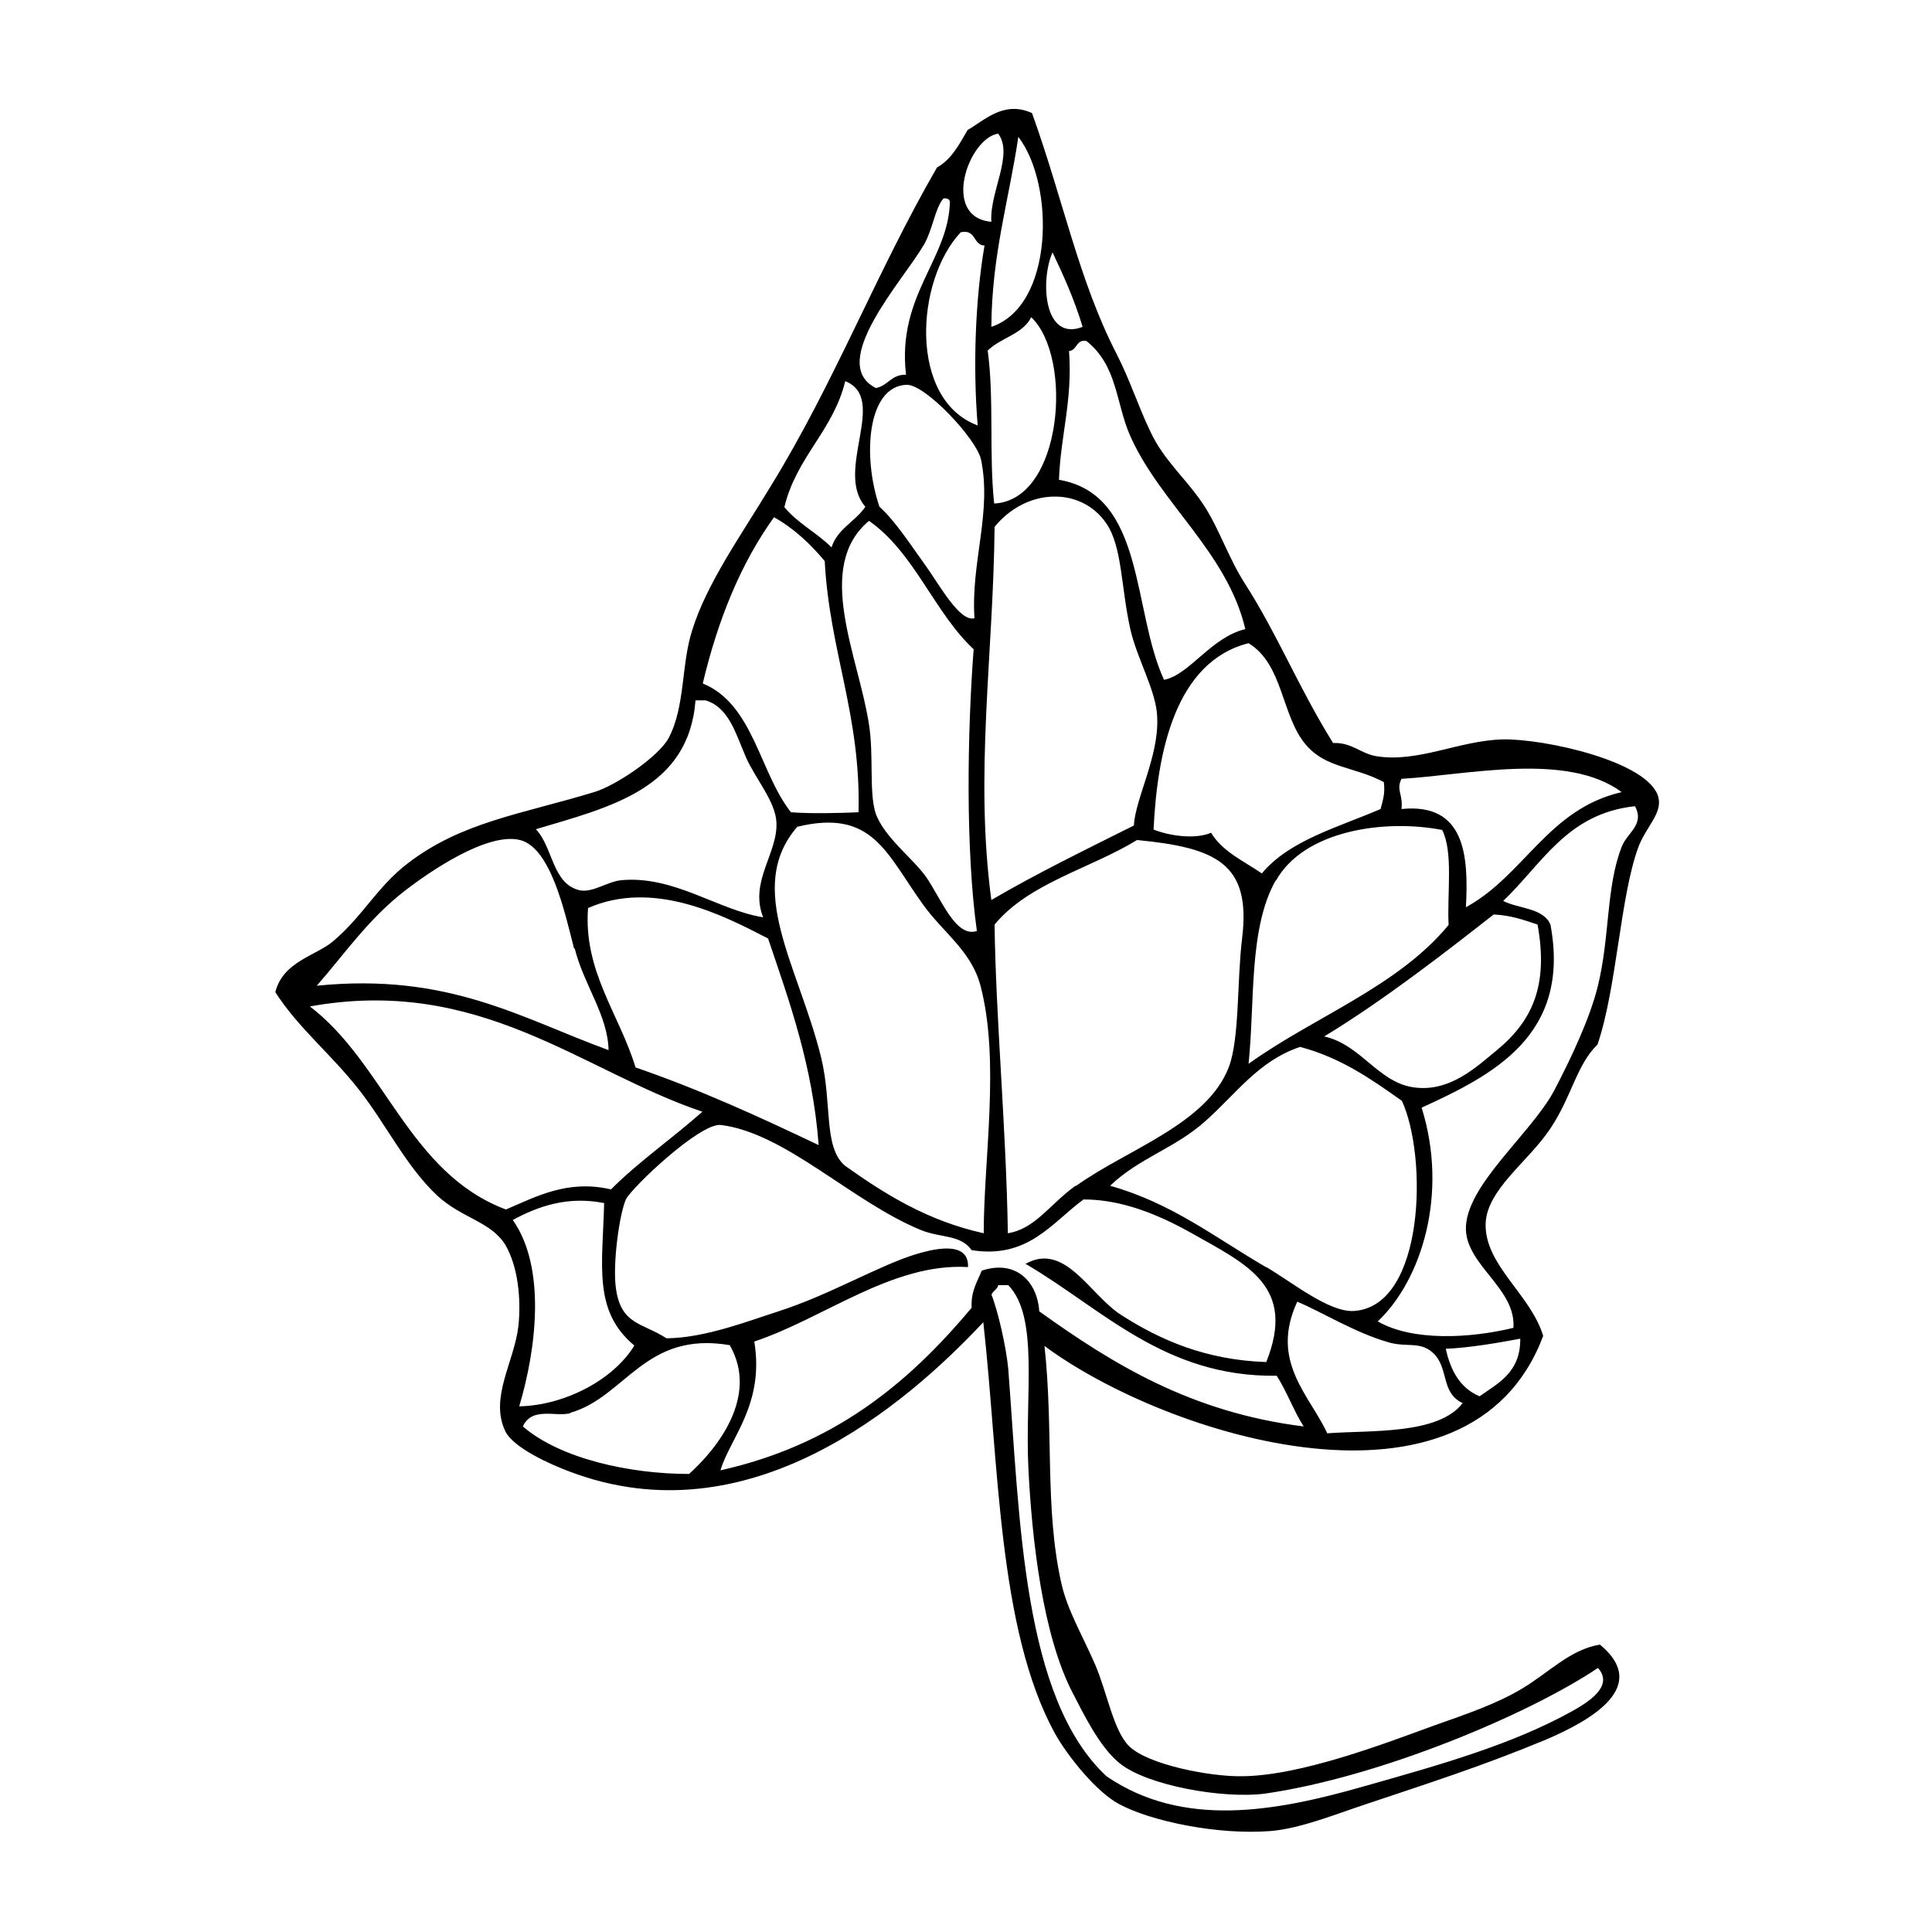 <?xml version="1.0" encoding="UTF-8" standalone="no"?>
<!-- Created with Inkscape (http://www.inkscape.org/) -->
<svg xmlns:dc="http://purl.org/dc/elements/1.1/" xmlns:cc="http://creativecommons.org/ns#" xmlns:rdf="http://www.w3.org/1999/02/22-rdf-syntax-ns#" xmlns:svg="http://www.w3.org/2000/svg" xmlns="http://www.w3.org/2000/svg" version="1.1" width="100%" height="100%" viewBox="0 0 48 48" id="Layer_1" xml:space="preserve">
<defs id="defs69" />
<path d="m 25.64,2.81 c 0.78,2.17 1.16,4.15 2.10,5.98 0.33,0.64 0.54,1.31 0.84,1.93 0.33,0.72 0.92,1.20 1.34,1.85 0.37,0.57 0.61,1.31 1.01,1.93 0.81,1.26 1.33,2.58 2.19,3.96 0.47,-0.02 0.69,0.27 1.09,0.33 1.03,0.16 2.04,-0.39 3.12,-0.42 1.05,-0.02 3.63,0.55 3.87,1.43 0.11,0.41 -0.31,0.74 -0.50,1.26 -0.45,1.23 -0.53,3.48 -1.01,4.89 -0.53,0.52 -0.64,1.30 -1.18,2.10 -0.54,0.81 -1.58,1.51 -1.60,2.36 -0.02,1.03 1.12,1.75 1.43,2.78 -1.82,4.85 -9.34,2.51 -12.39,0.25 0.23,2.10 -0.00,4.04 0.42,5.90 0.15,0.67 0.52,1.28 0.84,2.02 0.30,0.70 0.45,1.63 0.84,2.02 0.47,0.47 2.03,0.76 2.78,0.75 1.47,-0.00 3.59,-0.82 4.80,-1.26 0.79,-0.28 1.54,-0.53 2.19,-0.92 0.67,-0.40 1.19,-0.97 1.93,-1.09 1.26,1.04 -0.22,1.88 -1.34,2.36 -1.59,0.66 -2.91,1.08 -4.46,1.60 -0.76,0.25 -1.61,0.60 -2.36,0.67 -1.34,0.11 -3.02,-0.25 -3.79,-0.67 -0.56,-0.30 -1.28,-1.19 -1.60,-1.77 -1.41,-2.59 -1.38,-6.70 -1.77,-10.20 -1.95,2.08 -5.83,5.40 -10.28,3.71 -0.43,-0.16 -1.40,-0.58 -1.60,-1.01 -0.39,-0.83 0.23,-1.72 0.33,-2.61 0.07,-0.67 -0.01,-1.48 -0.33,-2.02 C 12.19,30.35 11.49,30.27 10.88,29.72 10.11,29.01 9.60,27.95 8.94,27.10 8.24,26.20 7.41,25.54 6.84,24.65 7.03,23.89 7.84,23.75 8.27,23.39 9.02,22.76 9.36,22.04 10.13,21.45 c 1.34,-1.03 2.82,-1.22 4.63,-1.77 0.54,-0.16 1.60,-0.88 1.85,-1.34 0.42,-0.79 0.31,-1.83 0.59,-2.69 0.36,-1.16 1.23,-2.38 1.93,-3.54 C 20.74,9.50 21.76,6.79 23.28,4.16 23.64,3.96 23.83,3.59 24.04,3.23 24.46,2.99 24.94,2.49 25.64,2.81 z M 24.63,5.51 C 24.58,4.78 25.19,3.84 24.80,3.32 24.06,3.43 23.37,5.40 24.63,5.51 z m 0,2.61 c 1.56,-0.52 1.58,-3.54 0.67,-4.72 -0.23,1.56 -0.66,2.93 -0.67,4.72 z M 22.94,6.10 c -0.47,0.83 -2.41,2.92 -1.18,3.54 0.30,-0.05 0.38,-0.34 0.75,-0.33 -0.23,-1.97 1.06,-2.86 1.09,-4.30 -0.01,-0.06 -0.07,-0.09 -0.16,-0.08 -0.22,0.26 -0.25,0.74 -0.50,1.18 z M 23.87,5.77 C 22.74,6.97 22.57,9.93 24.29,10.57 24.17,9.10 24.23,7.45 24.46,6.10 24.17,6.09 24.26,5.69 23.87,5.77 z m 3.03,2.36 C 26.70,7.46 26.43,6.86 26.15,6.27 c -0.31,0.70 -0.22,2.23 0.75,1.85 z m -2.36,0.59 c 0.16,1.15 0.03,2.60 0.16,3.79 1.70,-0.08 1.97,-3.63 0.92,-4.63 -0.21,0.43 -0.77,0.51 -1.09,0.84 z m 2.02,0 c 0.09,1.24 -0.21,2.09 -0.25,3.20 2.15,0.37 1.81,3.24 2.61,4.97 0.63,-0.12 1.17,-1.06 2.02,-1.26 -0.45,-1.91 -2.12,-3.13 -2.86,-4.80 -0.36,-0.81 -0.31,-1.74 -1.09,-2.36 -0.26,-0.04 -0.22,0.22 -0.42,0.25 z m -7.08,3.87 c 0.32,0.40 0.81,0.64 1.18,1.01 0.14,-0.46 0.59,-0.64 0.84,-1.01 -0.78,-0.89 0.58,-2.69 -0.50,-3.12 -0.30,1.23 -1.21,1.88 -1.51,3.12 z m 4.89,-1.18 c -0.10,-0.49 -1.38,-1.87 -1.85,-1.85 -0.97,0.04 -1.10,1.77 -0.67,3.03 0.40,0.36 0.79,0.97 1.18,1.51 0.32,0.45 0.82,1.36 1.18,1.26 -0.09,-1.41 0.44,-2.63 0.16,-3.96 z m 4.38,6.40 c -0.02,-0.64 -0.51,-1.46 -0.67,-2.19 -0.23,-1.04 -0.20,-2.04 -0.59,-2.61 -0.62,-0.92 -1.98,-0.90 -2.78,0.08 -0.03,3.18 -0.50,6.15 -0.08,9.27 1.13,-0.66 2.34,-1.25 3.54,-1.85 0.04,-0.68 0.63,-1.73 0.58,-2.69 z M 17.46,16.98 c 1.26,0.52 1.40,2.19 2.19,3.20 0.48,0.04 1.26,0.02 1.68,0 0.06,-2.42 -0.72,-3.99 -0.84,-6.24 -0.35,-0.42 -0.76,-0.81 -1.26,-1.09 -0.82,1.14 -1.39,2.53 -1.77,4.13 z m 6.74,-0.84 c -1.00,-0.93 -1.47,-2.40 -2.61,-3.20 -1.37,1.15 -0.26,3.36 0,5.06 0.12,0.76 -0.00,1.67 0.16,2.19 0.20,0.60 0.93,1.13 1.26,1.60 0.36,0.51 0.73,1.52 1.26,1.34 -0.28,-2.02 -0.24,-4.89 -0.08,-7.00 z m 4.46,4.47 c 0.35,0.14 1.00,0.26 1.43,0.08 0.28,0.47 0.81,0.70 1.26,1.01 0.68,-0.82 1.88,-1.14 2.95,-1.60 0.05,-0.20 0.12,-0.38 0.08,-0.67 -0.74,-0.39 -1.43,-0.34 -1.93,-0.92 -0.62,-0.72 -0.56,-2.00 -1.43,-2.53 -1.82,0.46 -2.27,2.71 -2.36,4.63 z m -15.34,0 c 0.42,0.44 0.40,1.36 1.09,1.51 0.32,0.06 0.67,-0.21 1.01,-0.25 1.32,-0.13 2.41,0.74 3.54,0.92 -0.35,-0.89 0.37,-1.59 0.33,-2.36 -0.02,-0.51 -0.53,-1.10 -0.75,-1.60 -0.26,-0.59 -0.42,-1.25 -1.01,-1.43 h -0.25 c -0.17,2.20 -2.12,2.65 -3.96,3.20 z m 21.50,-1.26 c -0.14,0.28 0.04,0.37 0,0.75 1.58,-0.16 1.67,1.16 1.60,2.44 1.45,-0.79 2.04,-2.44 3.87,-2.86 -1.36,-1.01 -3.86,-0.42 -5.48,-0.33 z m 2.52,3.03 c 0.38,0.20 1.00,0.17 1.18,0.59 0.52,2.77 -1.46,3.75 -3.20,4.55 0.67,2.14 0.00,4.28 -1.09,5.31 0.87,0.50 2.30,0.42 3.37,0.16 0.07,-0.97 -1.15,-1.54 -1.18,-2.44 -0.03,-1.08 1.61,-2.37 2.19,-3.45 0.42,-0.80 0.90,-1.82 1.09,-2.61 0.30,-1.23 0.20,-2.45 0.59,-3.45 0.13,-0.35 0.58,-0.55 0.33,-1.01 -1.69,0.18 -2.31,1.44 -3.28,2.36 z m -5.65,-0.50 c -0.67,1.20 -0.51,3.01 -0.67,4.55 1.63,-1.17 3.70,-1.91 4.97,-3.45 -0.04,-0.79 0.12,-1.81 -0.16,-2.36 -1.45,-0.28 -3.44,0.02 -4.13,1.26 z m -7.33,2.61 c -0.23,-0.87 -0.93,-1.32 -1.43,-2.02 -0.92,-1.28 -1.25,-2.38 -3.12,-1.93 -1.32,1.52 0.03,3.46 0.59,5.73 0.28,1.15 0.05,2.22 0.59,2.69 1.00,0.71 2.05,1.37 3.45,1.68 -0.00,-1.85 0.41,-4.28 -0.08,-6.15 z M 14.26,23.56 c -0.23,-0.91 -0.58,-2.50 -1.34,-2.69 -0.81,-0.20 -2.24,0.78 -2.86,1.26 -0.91,0.70 -1.53,1.61 -2.19,2.36 3.28,-0.33 5.08,0.81 7.25,1.60 -0.02,-0.87 -0.61,-1.61 -0.84,-2.52 z m 12.48,5.90 c 1.25,-0.90 3.25,-1.53 3.79,-2.95 0.27,-0.71 0.20,-2.14 0.33,-3.20 0.23,-1.87 -0.66,-2.25 -2.61,-2.44 -1.16,0.71 -2.69,1.07 -3.54,2.10 0.03,2.32 0.29,5.08 0.33,7.67 0.68,-0.11 1.03,-0.71 1.68,-1.18 z m -7.67,-6.15 c -1.12,-0.58 -2.84,-1.46 -4.46,-0.75 -0.12,1.57 0.78,2.64 1.18,3.96 1.60,0.55 3.08,1.23 4.55,1.93 -0.15,-1.97 -0.72,-3.55 -1.26,-5.14 z m 18.04,-0.59 c -1.16,0.91 -2.74,2.14 -4.21,3.03 0.90,0.20 1.33,1.12 2.19,1.26 0.91,0.15 1.59,-0.50 2.10,-0.92 0.90,-0.74 1.28,-1.63 1.01,-3.12 C 37.87,22.86 37.54,22.74 37.11,22.72 z M 7.68,24.99 c 1.88,1.42 2.47,4.15 4.89,5.06 0.75,-0.32 1.53,-0.75 2.61,-0.50 0.70,-0.70 1.53,-1.27 2.27,-1.93 -3.00,-1.01 -5.53,-3.39 -9.78,-2.61 z m 23.78,6.49 c 0.62,0.36 1.57,1.14 2.19,1.09 1.75,-0.13 1.82,-3.83 1.18,-5.22 -0.75,-0.53 -1.51,-1.07 -2.53,-1.34 -1.04,0.35 -1.59,1.17 -2.36,1.85 -0.75,0.67 -1.64,0.91 -2.36,1.60 1.53,0.43 2.60,1.28 3.87,2.02 z M 29.61,30.64 c -0.89,-0.50 -1.78,-0.84 -2.69,-0.84 -0.80,0.59 -1.38,1.48 -2.78,1.26 -0.27,-0.39 -0.77,-0.30 -1.26,-0.50 -1.71,-0.70 -3.36,-2.41 -4.97,-2.61 -0.52,-0.06 -2.23,1.57 -2.36,1.85 -0.16,0.36 -0.33,1.58 -0.25,2.19 0.12,0.93 0.66,0.87 1.26,1.26 0.96,-0.01 2.03,-0.43 2.78,-0.67 1.28,-0.41 2.51,-1.15 3.45,-1.43 0.28,-0.08 1.29,-0.38 1.26,0.33 -1.88,-0.11 -3.57,1.27 -5.31,1.85 0.26,1.56 -0.61,2.41 -0.84,3.20 2.77,-0.62 4.62,-2.10 6.24,-4.04 -0.02,-0.42 0.14,-0.64 0.25,-0.92 0.83,-0.28 1.38,0.25 1.43,1.01 1.83,1.31 3.77,2.51 6.57,2.86 -0.25,-0.39 -0.42,-0.87 -0.67,-1.26 -2.79,0.04 -4.34,-1.67 -6.24,-2.78 0.98,-0.55 1.59,0.76 2.36,1.26 0.99,0.64 2.13,1.13 3.62,1.18 0.75,-1.88 -0.47,-2.42 -1.85,-3.20 z M 12.74,30.31 c 0.83,1.18 0.59,3.19 0.16,4.63 1.10,-0.02 2.33,-0.64 2.86,-1.51 -1.03,-0.86 -0.79,-1.98 -0.75,-3.54 -0.91,-0.18 -1.64,0.08 -2.27,0.42 z m 11.89,1.85 c 0.16,0.39 0.37,1.31 0.42,1.85 0.29,3.79 0.36,8.18 2.44,10.12 1.90,1.30 4.20,0.88 6.40,0.25 1.95,-0.55 3.67,-1.04 5.14,-1.85 0.42,-0.23 1.08,-0.64 0.67,-1.09 -1.73,1.16 -5.42,2.71 -8.26,3.12 -1.01,0.14 -2.93,-0.19 -3.62,-0.75 -0.50,-0.40 -0.90,-1.23 -1.18,-1.77 -0.73,-1.42 -1.00,-3.75 -1.09,-5.56 -0.09,-1.84 0.27,-3.76 -0.50,-4.55 h -0.25 c -0.02,0.11 -0.14,0.14 -0.17,0.25 z m 8.34,3.45 c 1.09,-0.08 2.76,0.04 3.37,-0.75 -0.56,-0.26 -0.33,-0.89 -0.75,-1.26 -0.32,-0.28 -0.65,-0.12 -1.09,-0.25 -0.84,-0.24 -1.65,-0.75 -2.27,-1.01 -0.69,1.49 0.31,2.32 0.75,3.28 z m 2.95,-2.10 c 0.12,0.55 0.36,0.98 0.84,1.18 0.47,-0.33 1.02,-0.60 1.01,-1.43 -0.64,0.12 -1.32,0.23 -1.85,0.25 z m -21.75,1.60 c -0.36,0.10 -0.95,-0.17 -1.18,0.33 0.93,0.80 2.65,1.18 4.13,1.18 0.70,-0.63 1.74,-1.93 1.01,-3.20 -2.11,-0.36 -2.59,1.29 -3.96,1.68 z" />
</svg>
